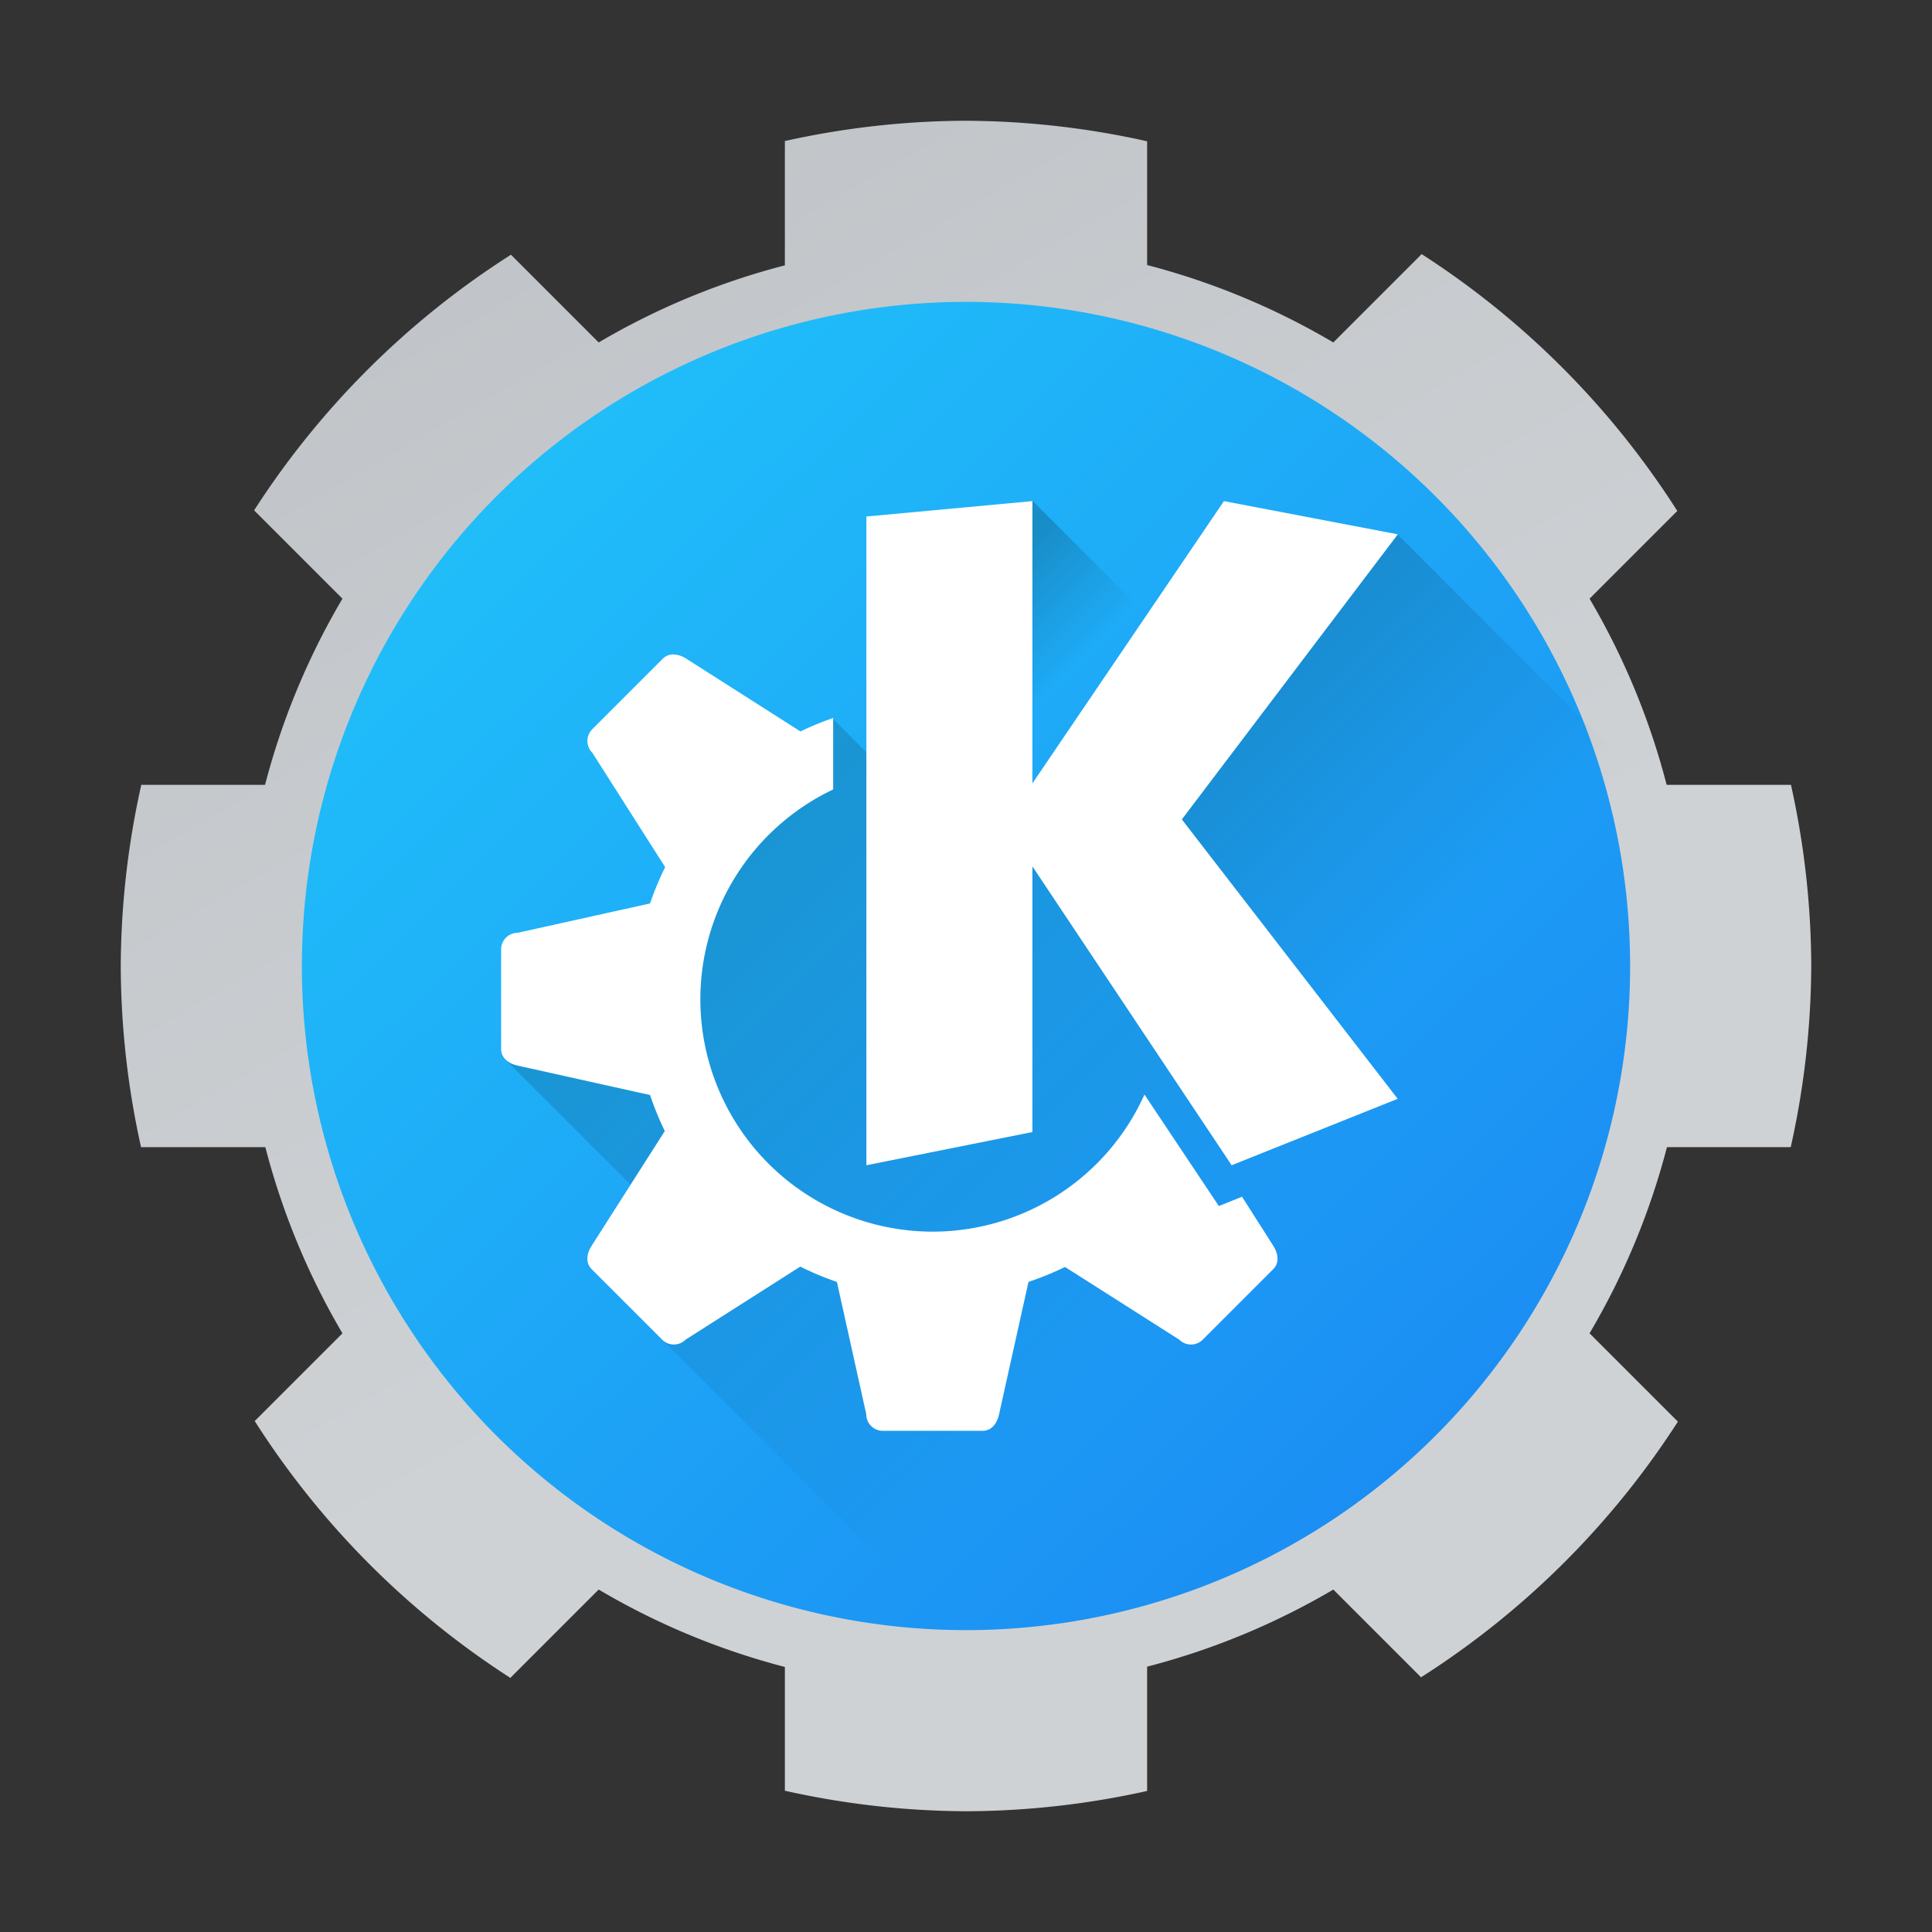 <svg xmlns="http://www.w3.org/2000/svg" xmlns:xlink="http://www.w3.org/1999/xlink" height="32" width="32"><rect width="100%" height="100%" fill="#333333" stroke="none"/><defs><linearGradient xlink:href="#a" id="c" x1="30" y1="30" x2="2" y2="2" gradientUnits="userSpaceOnUse"/><linearGradient id="a" gradientTransform="rotate(-165 -6.658 22.948)" gradientUnits="userSpaceOnUse" x1="3.242" x2="40" y1="15.778" y2="37"><stop offset="0" stop-color="#afb4b9"/><stop offset="1" stop-color="#cfd2d5"/></linearGradient></defs><linearGradient id="b"><stop offset="0"/><stop offset="1" stop-opacity="0"/></linearGradient><linearGradient id="e" gradientUnits="userSpaceOnUse" x1="10.4" x2="23.659" xlink:href="#b" y1="6.9" y2="20.159"/><linearGradient id="d" gradientTransform="matrix(.575 0 0 .566 28.142 4.921)" gradientUnits="userSpaceOnUse" x1="-41.26" x2="-2.994" y1="-.883" y2="37.956"><stop offset="0" stop-color="#21c9fb"/><stop offset="1" stop-color="#1a86f2"/></linearGradient><linearGradient id="f" gradientTransform="rotate(45 .566 -1.366) scale(.7)" gradientUnits="userSpaceOnUse" x1="31.021" x2="43.104" xlink:href="#b" y1="-9.896" y2="-9.896"/><linearGradient id="g" gradientUnits="userSpaceOnUse" x1="15.801" x2="17.644" xlink:href="#b" y1="8.453" y2="10.296"/><path d="M16 2a14 14 0 0 0-3 .336v2.059a12 12 0 0 0-3.084 1.277L8.463 4.219a14 14 0 0 0-4.254 4.234l1.463 1.463A12 12 0 0 0 4.39 13H2.34A14 14 0 0 0 2 16a14 14 0 0 0 .336 3h2.059a12 12 0 0 0 1.277 3.084l-1.453 1.453a14 14 0 0 0 4.234 4.254l1.463-1.463A12 12 0 0 0 13 27.61v2.05a14 14 0 0 0 3 .34 13.997 13.997 0 0 0 3-.336v-2.059a12 12 0 0 0 3.084-1.277l1.453 1.453a14 14 0 0 0 4.254-4.234l-1.463-1.463A12 12 0 0 0 27.61 19h2.05a14 14 0 0 0 .34-3 13.997 13.997 0 0 0-.336-3h-2.059a12 12 0 0 0-1.277-3.084l1.453-1.453a14 14 0 0 0-4.234-4.254l-1.463 1.463A12 12 0 0 0 19 4.39V2.34A14 14 0 0 0 16 2z" fill="url(#c)"/><path d="M16 5A11 11 0 0 0 5 16a11 11 0 0 0 11 11 11 11 0 0 0 11-11A11 11 0 0 0 16 5z" fill="url(#d)"/><g stroke-width=".7"><path d="M14.713 12.309l-1.535-1.536-1.613 1.019-.607 1.394-4.725 4.725 3.225 3.226-1.375 1.223 6.94 6.94h9.946c2.012 0 3.631-1.596 3.631-3.578C22.653 18.385 16 10.4 14.713 12.31z" opacity=".2" fill="url(#e)" transform="translate(3.429 3.429) scale(.786)"/><path d="M25.08 6.892l-3.059.824-3.164 6.65 2.743 5.83 7.9 7.9c.316-.55.5-1.184.5-1.863v-14.42z" opacity=".2" fill="url(#f)" transform="translate(3.429 3.429) scale(.786)"/><path d="M17.4 6.197l3.172 3.172-2.2 4.658-4.4-4.401z" opacity=".2" fill="url(#g)" transform="translate(3.429 3.429) scale(.786)"/></g><g fill="#fff"><path d="M11.165 10.84a.24.24 0 0 0-.187.07L9.81 12.078a.275.275 0 0 0 0 .389l1.207 1.895a4.95 4.95 0 0 0-.25.602l-2.192.486a.275.275 0 0 0-.275.275v1.65c0 .152.126.242.275.275l2.192.487c.069.204.15.404.244.597L9.8 20.633c-.082.128-.108.28 0 .389l1.167 1.167a.275.275 0 0 0 .388 0l1.9-1.21a4.95 4.95 0 0 0 .607.254l.486 2.191c0 .153.123.275.275.275h1.65c.153 0 .242-.125.275-.275l.487-2.192a4.95 4.95 0 0 0 .605-.247l1.892 1.204a.275.275 0 0 0 .389 0l1.167-1.167c.108-.109.082-.261 0-.39l-.516-.81-.384.154-1.232-1.847A3.85 3.85 0 0 1 15.45 20.4a3.85 3.85 0 0 1-3.85-3.85 3.85 3.85 0 0 1 2.2-3.474v-1.184a4.95 4.95 0 0 0-.542.223l-1.891-1.205a.423.423 0 0 0-.202-.07z"/><path d="M17.1 8.3l-2.75.255V19.3l2.75-.55v-4.4l3.3 4.95 2.75-1.1-3.575-4.628 3.577-4.722-2.88-.55-3.172 4.675z"/></g></svg>